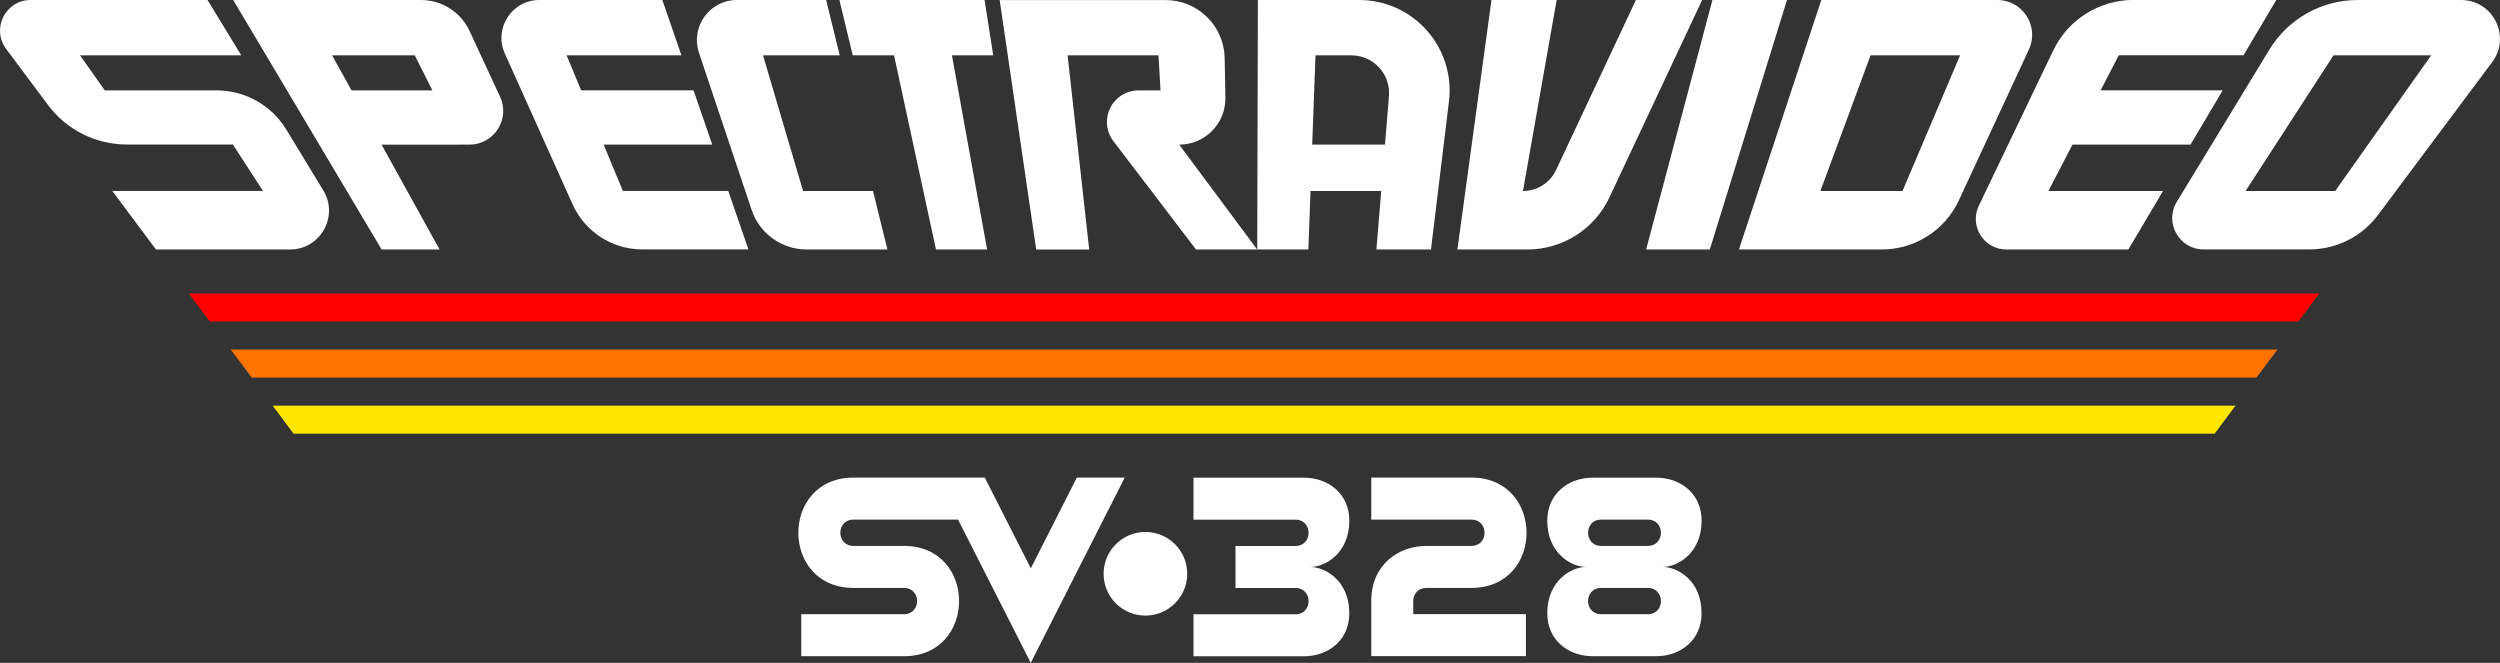 <?xml version="1.0" encoding="utf-8"?>
<!-- Generator: Adobe Illustrator 26.4.1, SVG Export Plug-In . SVG Version: 6.00 Build 0)  -->
<svg version="1.1" id="Layer_1" xmlns="http://www.w3.org/2000/svg" xmlns:xlink="http://www.w3.org/1999/xlink" x="0px" y="0px"
	 viewBox="0 0 3839 1017.9" style="enable-background:new 0 0 3839 1017.9;" xml:space="preserve">
<rect x="0" y="0" width="3839" height="1017.9" fill="#333333" stroke="none"/>
<style type="text/css">
	.st0{fill:#FFFFFF;}
	.st1{fill:#FF0000;}
	.st2{fill:#FF7300;}
	.st3{fill:#FFE600;}
	.st4{fill:url(#SVGID_1_);}
	.st5{fill:#191919;}
	.st6{fill:#1A1B1A;}
	.st7{fill:#1C1C1B;}
	.st8{fill:#1D1E1C;}
	.st9{fill:#1E201D;}
	.st10{fill:#20211F;}
	.st11{fill:#212320;}
	.st12{fill:#222521;}
	.st13{fill:#242622;}
	.st14{fill:#252823;}
	.st15{fill:#262A24;}
	.st16{fill:#282C25;}
	.st17{fill:#292D26;}
	.st18{fill:#2B2F28;}
	.st19{fill:#2C3129;}
	.st20{fill:#2D322A;}
	.st21{fill:#2F342B;}
	.st22{fill:#30362C;}
	.st23{fill:#31372D;}
	.st24{fill:#33392E;}
	.st25{fill:#343B2F;}
	.st26{fill:#353C30;}
	.st27{fill:#373E32;}
	.st28{fill:#384033;}
	.st29{fill:#394134;}
	.st30{fill:#3B4335;}
	.st31{fill:#3C4536;}
	.st32{fill:#3D4637;}
	.st33{fill:#3F4838;}
	.st34{fill:#404A39;}
	.st35{fill:#414B3B;}
	.st36{fill:#434D3C;}
	.st37{fill:#444F3D;}
	.st38{fill:#45513E;}
	.st39{fill:#47523F;}
	.st40{fill:#485440;}
	.st41{fill:#495641;}
	.st42{fill:#4B5742;}
	.st43{fill:#4C5944;}
	.st44{fill:#4E5B45;}
	.st45{fill:#4F5C46;}
	.st46{fill:#505E47;}
	.st47{fill:#526048;}
	.st48{fill:#536149;}
	.st49{fill:#54634A;}
	.st50{fill:#56654B;}
	.st51{fill:#57664C;}
	.st52{fill:#58684E;}
	.st53{fill:#5A6A4F;}
	.st54{fill:#5B6B50;}
	.st55{fill:#5C6D51;}
	.st56{fill:#5E6F52;}
	.st57{fill:#5F7153;}
	.st58{fill:#607254;}
	.st59{fill:#627455;}
	.st60{fill:#637657;}
	.st61{fill:#647758;}
	.st62{fill:#667959;}
	.st63{fill:#677B5A;}
	.st64{fill:#687C5B;}
	.st65{fill:#6A7E5C;}
	.st66{fill:#6B805D;}
	.st67{fill:#6C815E;}
	.st68{fill:#6E835F;}
	.st69{fill:#6F8561;}
	.st70{fill:#718662;}
	.st71{fill:#728863;}
	.st72{fill:#738A64;}
	.st73{fill:#758B65;}
	.st74{fill:#768D66;}
	.st75{fill:#778F67;}
	.st76{fill:#799168;}
	.st77{fill:#7A926A;}
	.st78{fill:#7B946B;}
	.st79{fill:#7D966C;}
	.st80{fill:#7E976D;}
	.st81{fill:#7F996E;}
	.st82{fill:#819B6F;}
	.st83{fill:#829C70;}
	.st84{fill:#839E71;}
	.st85{fill:#85A073;}
	.st86{fill:#86A174;}
	.st87{fill:#87A375;}
	.st88{fill:#89A576;}
	.st89{fill:#8AA677;}
	.st90{fill:#8BA878;}
	.st91{fill:#8DAA79;}
	.st92{fill:#8EAB7A;}
	.st93{fill:#8FAD7B;}
	.st94{fill:#91AF7D;}
	.st95{fill:#92B07E;}
	.st96{fill:#94B27F;}
	.st97{fill:#95B480;}
	.st98{fill:#96B681;}
	.st99{fill:#98B782;}
	.st100{fill:#99B983;}
	.st101{fill:#9ABB84;}
	.st102{fill:#9CBC86;}
	.st103{fill:#9DBE87;}
	.st104{fill:#9EC088;}
	.st105{fill:#A0C189;}
	.st106{fill:#A1C38A;}
	.st107{fill:url(#SVGID_00000098182234862567663380000009175285757755586188_);}
	.st108{fill:url(#SVGID_00000161596947255222116490000016128668844929083550_);}
	.st109{fill:url(#SVGID_00000046317523471287666200000011749406410931820683_);}
	.st110{fill:url(#SVGID_00000060028860822516447850000014855137172808412066_);}
	.st111{fill:url(#SVGID_00000167354943379711560000000006522510687441064112_);}
	.st112{fill:url(#SVGID_00000040568345239989816810000016449065168942286225_);}
	.st113{fill:#FF0C00;}
	.st114{fill:#E6E6E6;}
	.st115{fill:url(#SVGID_00000169517752667810411580000009524780841329942691_);}
	.st116{fill:url(#SVGID_00000019677596422919760830000002837399679090576822_);}
	.st117{fill:url(#SVGID_00000005965379017135671310000016558802272489798843_);}
	.st118{fill:url(#SVGID_00000007389729566610502600000012821014724440362908_);}
	.st119{fill:url(#SVGID_00000094585713299176248190000014345113850185981329_);}
	.st120{fill:url(#SVGID_00000052813898063584444410000001932312150523217339_);}
	.st121{fill:#E5E4E6;}
	.st122{fill:#E4E3E6;}
	.st123{fill:#E3E1E7;}
	.st124{fill:#E1E0E7;}
	.st125{fill:#E0DEE7;}
	.st126{fill:#DFDDE7;}
	.st127{fill:#DEDBE8;}
	.st128{fill:#DDDAE8;}
	.st129{fill:#DCD8E8;}
	.st130{fill:#DBD7E8;}
	.st131{fill:#D9D5E9;}
	.st132{fill:#D8D4E9;}
	.st133{fill:#D7D2E9;}
	.st134{fill:#D6D1E9;}
	.st135{fill:#D5CFEA;}
	.st136{fill:#D4CEEA;}
	.st137{fill:#D3CCEA;}
	.st138{fill:#D2CBEA;}
	.st139{fill:#D0C9EB;}
	.st140{fill:#CFC8EB;}
	.st141{fill:#CEC6EB;}
	.st142{fill:#CDC5EB;}
	.st143{fill:#CCC3EC;}
	.st144{fill:#CBC2EC;}
	.st145{fill:#CAC0EC;}
	.st146{fill:#C8BFEC;}
	.st147{fill:#C7BDED;}
	.st148{fill:#C6BCED;}
	.st149{fill:#C5BAED;}
	.st150{fill:#C4B9ED;}
	.st151{fill:#C3B7EE;}
	.st152{fill:#C2B6EE;}
	.st153{fill:#C0B4EE;}
	.st154{fill:#BFB2EE;}
	.st155{fill:#BEB1EF;}
	.st156{fill:#BDAFEF;}
	.st157{fill:#BCAEEF;}
	.st158{fill:#BBACEF;}
	.st159{fill:#BAABF0;}
	.st160{fill:#B8A9F0;}
	.st161{fill:#B7A8F0;}
	.st162{fill:#B6A6F0;}
	.st163{fill:#B5A5F1;}
	.st164{fill:#B4A3F1;}
	.st165{fill:#B3A2F1;}
	.st166{fill:#B2A0F1;}
	.st167{fill:#B09FF2;}
	.st168{fill:#AF9DF2;}
	.st169{fill:#AE9CF2;}
	.st170{fill:#AD9AF2;}
	.st171{fill:#AC99F3;}
	.st172{fill:#AB97F3;}
	.st173{fill:#AA96F3;}
	.st174{fill:#A994F3;}
	.st175{fill:#A793F4;}
	.st176{fill:#A691F4;}
	.st177{fill:#A590F4;}
	.st178{fill:#A48EF4;}
	.st179{fill:#A38DF5;}
	.st180{fill:#A28BF5;}
	.st181{fill:#A18AF5;}
	.st182{fill:#9F88F5;}
	.st183{fill:#9E87F6;}
	.st184{fill:#9D85F6;}
	.st185{fill:#9C84F6;}
	.st186{fill:#9B82F6;}
	.st187{fill:#9A81F7;}
	.st188{fill:#997FF7;}
	.st189{fill:#977DF7;}
	.st190{fill:#967CF7;}
	.st191{fill:#957AF8;}
	.st192{fill:#9479F8;}
	.st193{fill:#9377F8;}
	.st194{fill:#9276F8;}
	.st195{fill:#9174F9;}
	.st196{fill:#8F73F9;}
	.st197{fill:#8E71F9;}
	.st198{fill:#8D70F9;}
	.st199{fill:#8C6EFA;}
	.st200{fill:#8B6DFA;}
	.st201{fill:#8A6BFA;}
	.st202{fill:#896AFA;}
	.st203{fill:#8768FB;}
	.st204{fill:#8667FB;}
	.st205{fill:#8565FB;}
	.st206{fill:#8464FB;}
	.st207{fill:#8362FC;}
	.st208{fill:#8261FC;}
	.st209{fill:#815FFC;}
	.st210{fill:#805EFC;}
	.st211{fill:#7E5CFD;}
	.st212{fill:#7D5BFD;}
	.st213{fill:#7C59FD;}
	.st214{fill:#7B58FD;}
	.st215{fill:#7A56FE;}
	.st216{fill:#7955FE;}
	.st217{fill:#7853FE;}
	.st218{fill:#7652FE;}
	.st219{fill:#7550FF;}
	.st220{fill:#744FFF;}
	.st221{fill:#734DFF;}
	.st222{fill:url(#SVGID_00000148663403369069247660000008106497570788668059_);}
	.st223{fill:url(#SVGID_00000141437535484354763480000014038383176222960272_);}
	.st224{fill:url(#SVGID_00000142896912450460362520000016290941075020151481_);}
	.st225{fill:url(#SVGID_00000093136474487566095070000006377703471491867838_);}
	.st226{fill:url(#SVGID_00000164477038014076040700000013522570228817448833_);}
	.st227{fill:url(#SVGID_00000175285812789391584360000009872326688210178712_);}
</style>
<g>
	<g>
		<path class="st0" d="M767.9,148.5L721.1,47.7C707.6,18.6,678.5,0,646.4,0H358.1L586,383.1h89l-89.1-161H721
			C758.8,222,783.8,182.8,767.9,148.5z M539.8,138.8L510,85h126.9l27.1,53.8H539.8z"/>
		<path class="st0" d="M3067,0h-270.2l-126.5,383.1h219.3c50.9,0,97.1-29.5,118.5-75.6l107.4-231.3C3132.1,40.6,3106.2,0,3067,0z
			 M2921.5,293.3h-126.1l77-208.3h137.5L2921.5,293.3z"/>
		<path class="st0" d="M3779.2,0h-158.7c-55.5,0-106.9,28.9-135.7,76.3l-142.1,233.6c-19.5,32.1,3.6,73.1,41.1,73.1h162.4
			c41.5,0,80.5-19.6,105.4-52.8L3827,95.4C3856.4,56,3828.3,0,3779.2,0z M3585.9,293.3h-137.6l135-208.3h150L3585.9,293.3z"/>
		<polygon class="st0" points="2629.6,0 2527.8,383.1 2625.6,383.1 2744.1,0 		"/>
		<path class="st0" d="M2338.7,293.3L2338.7,293.3L2390.4,0h-100.1l-52.3,383.1h107.5c54,0,103.1-31.2,126-80.1L2613.8,0h-101.7
			l-122.6,261C2380.3,280.7,2360.5,293.3,2338.7,293.3z"/>
		<path class="st0" d="M2087.1,0h-155.5l-1,383.1h78.5l3.3-89.8h108.6l-7.4,89.8h83.8l27.6-227.3C2235.1,73,2170.5,0,2087.1,0z
			 M2132.9,147.5l-6.1,74.5H2015l5.1-137h55.1C2109.1,85,2135.6,113.9,2132.9,147.5z"/>
		<polyline class="st0" points="1525.2,85 1461.8,85 1515.8,383.1 1437.3,383.1 1372.9,85 1309.5,85 1289,0 1511.9,0 1525.2,85 		
			"/>
		<path class="st0" d="M1131.6,0h137l20.9,85h-117.8l61.5,208.3h107.4l22.1,89.8h-124c-38.3,0-72.4-24.5-84.5-60.8l-80.9-241.3
			C1060.1,41.1,1089.7,0,1131.6,0z"/>
		<path class="st0" d="M775.1,81.9l104.2,231.9c18.9,42.1,60.8,69.2,107,69.2h163l-31-89.8H956.5L926.9,222h166.8l-28.7-83.3H892.4
			L870.1,85h176.3l-29.3-85h-189C786,0,757.9,43.5,775.1,81.9z"/>
		<path class="st0" d="M239.5,383.1h205.9c46.6,0,75.3-51,51-90.8l-56.8-93.4c-22.7-37.3-63.3-60.1-107-60.1H160.9l-38-53.8h247.6
			L318.7,0H47.1C8.4,0-13.7,44.1,9.4,75.1l64.4,86.2c28.5,38.2,73.3,60.6,121,60.6h162.8l46.2,71.3H172.4L239.5,383.1z"/>
		<path class="st0" d="M3080.8,383.1h187.5l53.2-89.8h-176l37-71.3h181.3l49.4-83.3h-187.5l27.9-53.8h191.5l50.4-85h-219.2
			c-52.7,0-100.7,30.2-123.4,77.7l-114.3,238.5C3023.9,347.2,3046.5,383.1,3080.8,383.1z"/>
		<path class="st0" d="M1709.7,216.7l126.9,166.4h93.9l-119.7-161l0,0c39.7,0,71.6-32.5,70.9-72.2l-1.1-60.7
			c-0.9-49.5-41.3-89.1-90.8-89.1h-254.7l56.1,383.1h81.4L1639.4,85H1779l3.1,53.8h-33.8c-28.5,0-50.9,24.5-48.3,53v0
			C1700.8,200.8,1704.2,209.4,1709.7,216.7z"/>
		<g>
			<polygon class="st1" points="3529.5,493.6 3561.6,450.6 289.9,450.6 322.1,493.6 			"/>
			<polygon class="st2" points="3497.3,536.7 354.3,536.7 386.5,579.8 3465.1,579.8 			"/>
			<polygon class="st3" points="418.7,622.9 450.8,665.9 3400.8,665.9 3432.9,622.9 			"/>
		</g>
	</g>
	<g>
		<g>
			<g>
				<path class="st0" d="M1758.9,816.9c-35.4,0-64.2,28.7-64.2,64.2s28.7,64.2,64.2,64.2c35.4,0,64.2-28.7,64.2-64.2
					S1794.4,816.9,1758.9,816.9z M2190.4,902.8h69.1c112.9,0,112.9-169.4,0-169.4h-153.8v64.5h153.8c26.9,0,26.9,40.4,0,40.4h-69.1
					c-42.3,0-84.7,28.2-84.7,84.7v20.2v23.3v41.1h237.5v-64.5h-173V923h0C2170.2,909.5,2180.3,902.8,2190.4,902.8z M1653.6,733.4
					l-70.7,139.3l-70.7-139.3h-73.7v0h-127.9c-112.9,0-112.9,169.4,0,169.4h77.5c26.9,0,26.9,40.4,0,40.4h-157.7v64.5h157.7
					c112.9,0,112.9-169.4,0-169.4h-77.5c-26.9,0-26.9-40.4,0-40.4h160.6l74.8,147.4l36.8,72.6l36.8-72.6l107.5-211.9H1653.6z
					 M2072,799.4c0-40.7-31.6-65.9-70.1-65.9c-1.4,0-169.2,0-169.2,0v64.5h156.6c26.9,0,26.9,40.4,0,40.4c-14.7,0-92.1,0-92.1,0
					v64.5c0,0,82.7,0,92.1,0c26.9,0,26.9,40.4,0,40.4h-156.6v64.5c0,0,165.5,0,169.2,0c38.4,0,70.1-25.2,70.1-65.9
					c0-50.6-37.4-71.2-59.6-71.2C2034.6,870.6,2072,850,2072,799.4z M2553.4,870.6c22.2,0,59.6-20.6,59.6-71.2
					c0-40.7-31.6-65.9-70.1-65.9c-4,0-90.7,0-96.8,0c-38.4,0-70.1,25.2-70.1,65.9c0,50.6,37.4,71.2,59.6,71.2
					c-22.2,0-59.6,20.6-59.6,71.2c0,40.7,31.6,65.9,70.1,65.9c3.6,0,8.1,0,12.6,0h13.8h43.9h12.5c5,0,10,0,13.9,0
					c38.4,0,70.1-25.2,70.1-65.9C2613,891.1,2575.6,870.6,2553.4,870.6z M2530.3,943.2h-71.5c-26.9,0-26.9-40.4,0-40.4
					c5.6,0,67.9,0,71.5,0C2557.3,902.8,2557.3,943.2,2530.3,943.2z M2530.3,838.3c-6.7,0-66.4,0-71.5,0c-26.9,0-26.9-40.4,0-40.4
					c4,0,71.5,0,71.5,0C2557.3,797.9,2557.3,838.3,2530.3,838.3z"/>
			</g>
		</g>
	</g>
</g>
</svg>
